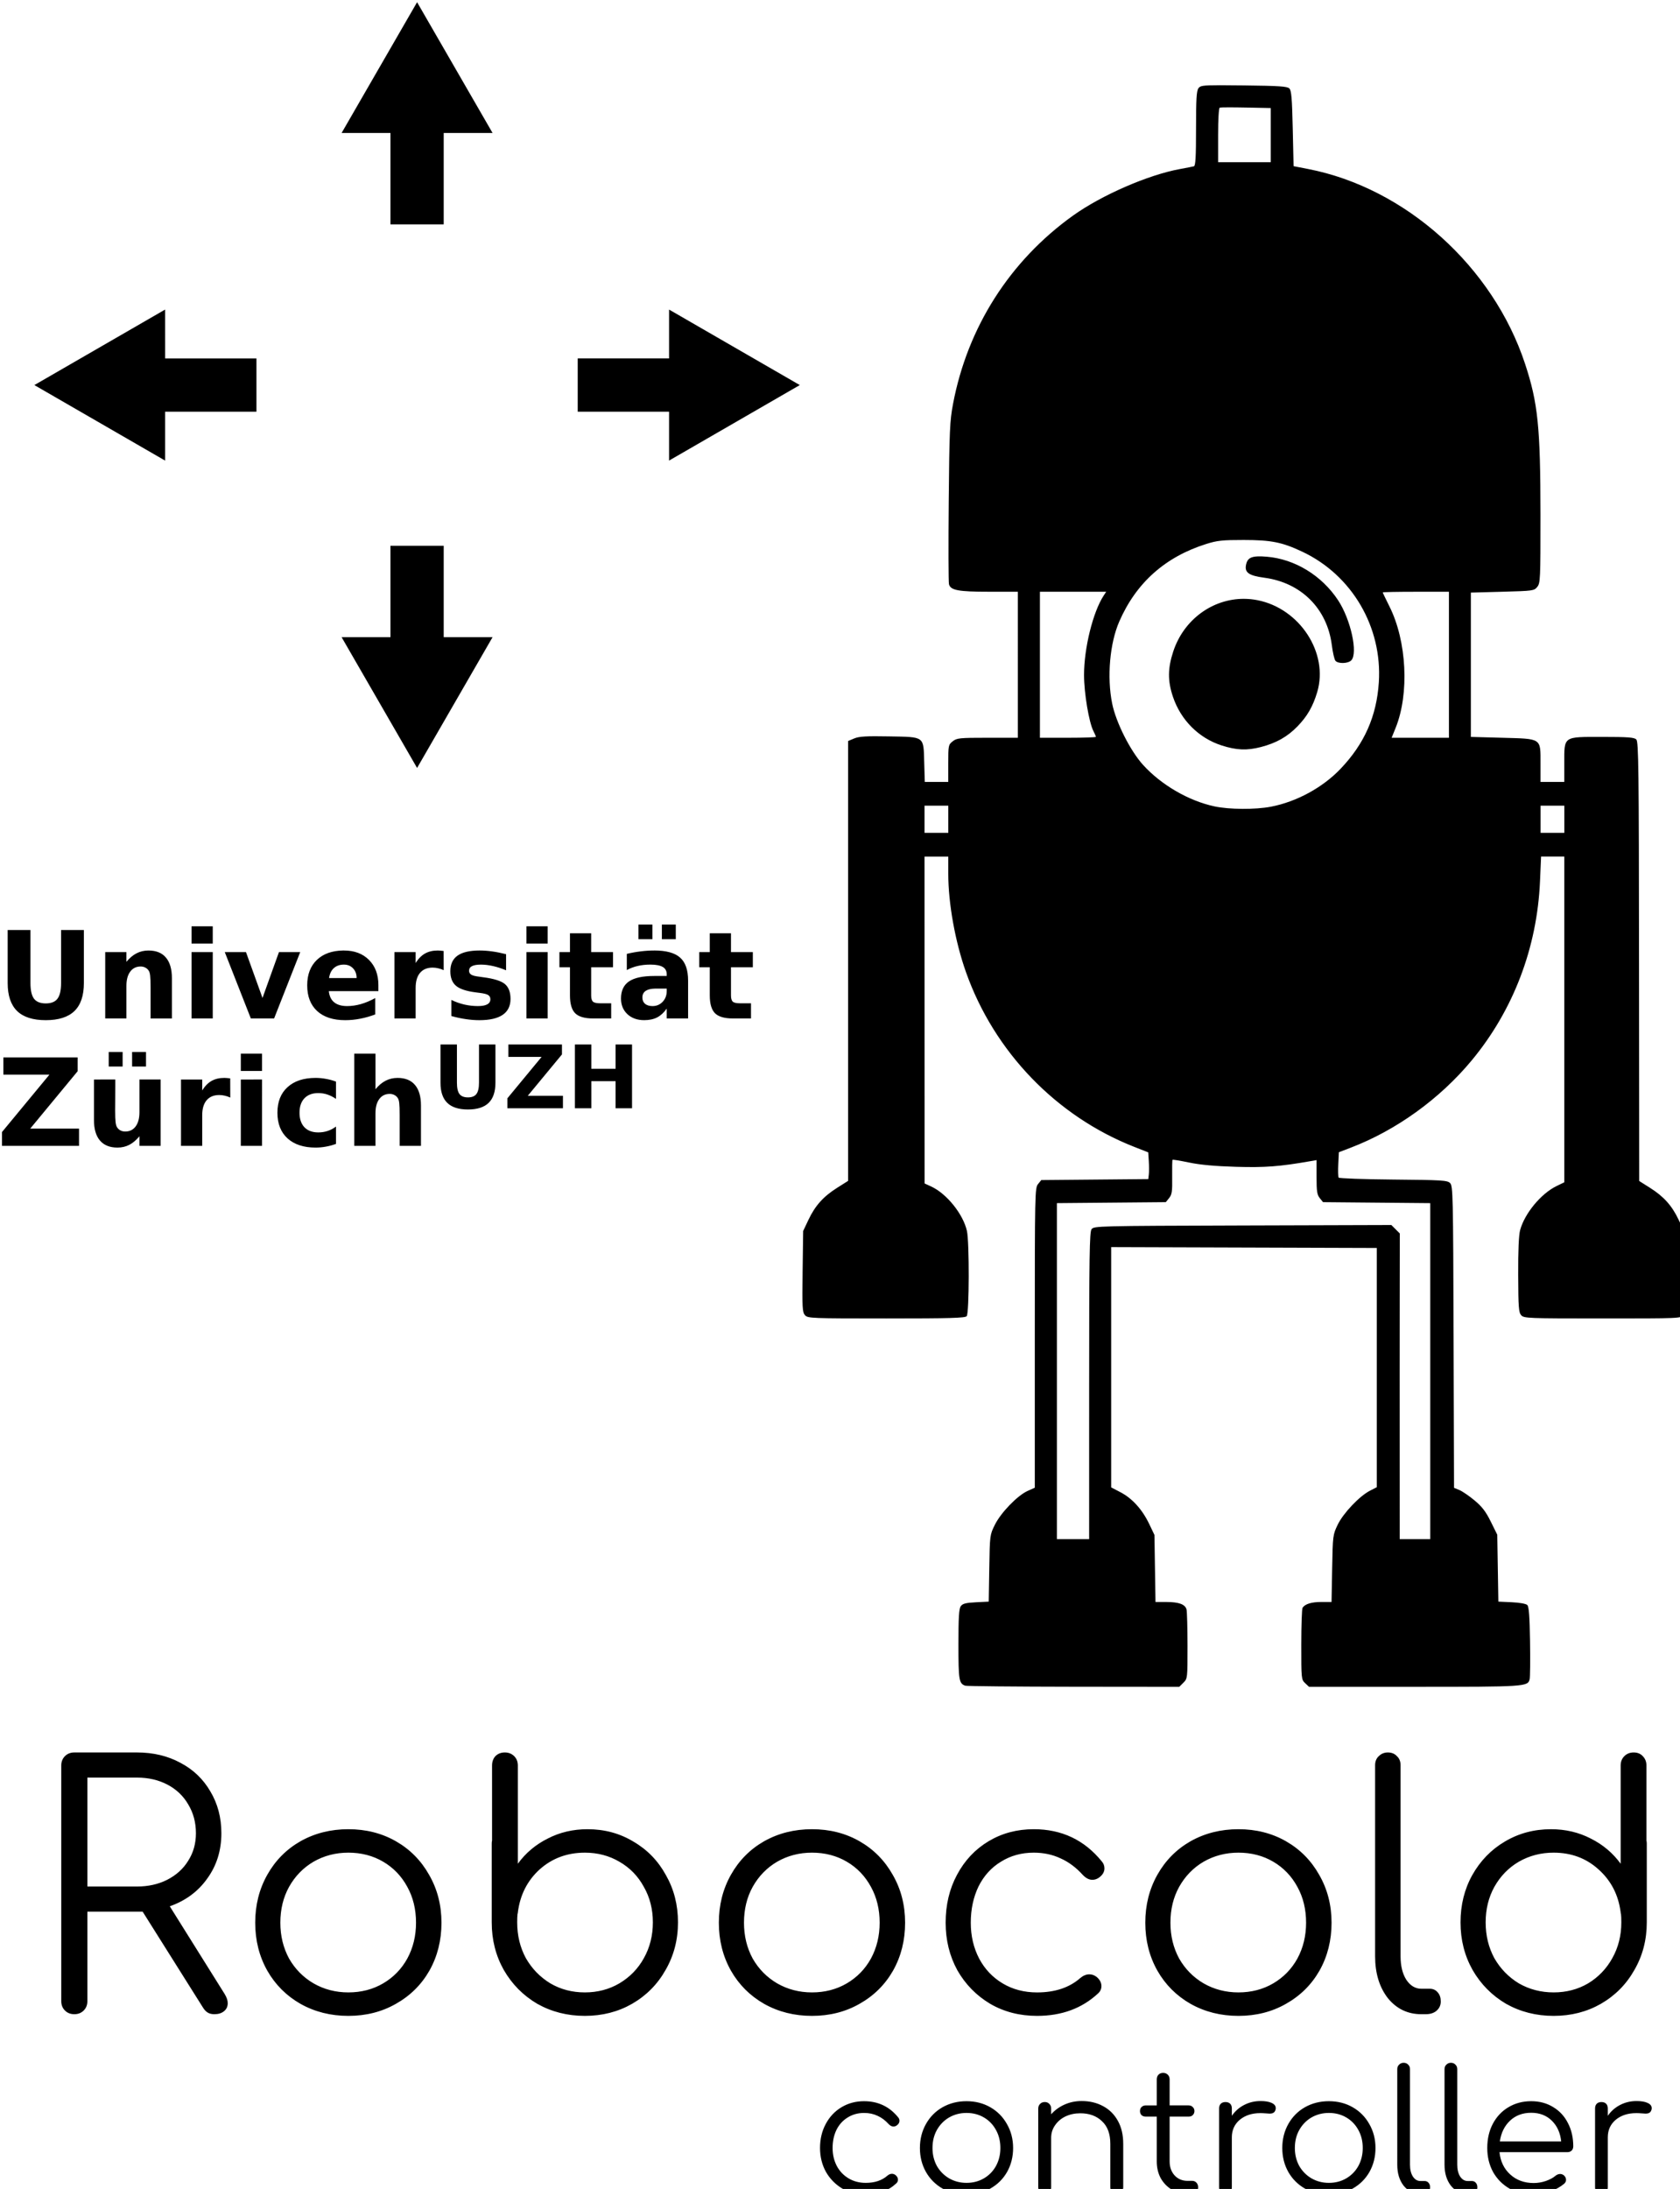 <?xml version="1.0" encoding="UTF-8" standalone="no"?>
<svg
   sodipodi:docname="graphics.svg"
   inkscape:version="1.1.1 (1:1.1+202109281949+c3084ef5ed)"
   id="svg8"
   version="1.1"
   viewBox="0 0 74.308 96.777"
   height="96.777mm"
   width="74.308mm"
   xmlns:inkscape="http://www.inkscape.org/namespaces/inkscape"
   xmlns:sodipodi="http://sodipodi.sourceforge.net/DTD/sodipodi-0.dtd"
   xmlns:xlink="http://www.w3.org/1999/xlink"
   xmlns="http://www.w3.org/2000/svg"
   xmlns:svg="http://www.w3.org/2000/svg"
   xmlns:rdf="http://www.w3.org/1999/02/22-rdf-syntax-ns#"
   xmlns:cc="http://creativecommons.org/ns#"
   xmlns:dc="http://purl.org/dc/elements/1.1/">
  <defs
     id="defs2">
    <linearGradient
       gradientUnits="userSpaceOnUse"
       id="defitem29"
       y2="485.909"
       x2="655.352"
       y1="807.466"
       x1="649.429">
      <stop
         id="stop92"
         offset="0"
         style="stop-color:#ffffff;stop-opacity:1;" />
      <stop
         id="stop93"
         offset="1"
         style="stop-color:#ffffff;stop-opacity:0.138;" />
    </linearGradient>
    <linearGradient
       xlink:href="#defitem29"
       id="linearGradient3448"
       gradientUnits="userSpaceOnUse"
       x1="649.429"
       y1="807.466"
       x2="655.352"
       y2="485.909" />
    <radialGradient
       gradientUnits="userSpaceOnUse"
       id="defitem28"
       fy="345.56"
       fx="1049.72"
       r="1202.15"
       cy="345.56"
       cx="1049.72">
      <stop
         id="stop89"
         offset="0"
         style="stop-color:#ffffff;stop-opacity:1;" />
      <stop
         id="stop90"
         offset="1"
         style="stop-color:#a8a8a8;stop-opacity:1;" />
    </radialGradient>
    <radialGradient
       xlink:href="#defitem28"
       id="radialGradient3446"
       gradientUnits="userSpaceOnUse"
       cx="1092.705"
       cy="64.845"
       fx="1089.4"
       fy="64.845"
       r="1202.15" />
    <linearGradient
       gradientUnits="userSpaceOnUse"
       id="defitem30"
       y2="636.707"
       x2="980"
       y1="636.707"
       x1="287.5">
      <stop
         id="stop95"
         offset="0"
         style="stop-color:#464646;stop-opacity:1;" />
      <stop
         id="stop96"
         offset="1"
         style="stop-color:#c2c2c2;stop-opacity:1;" />
    </linearGradient>
    <linearGradient
       xlink:href="#defitem30"
       id="linearGradient3444"
       gradientUnits="userSpaceOnUse"
       gradientTransform="matrix(1,0,0,1.016,0,-11.739)"
       x1="287.5"
       y1="636.707"
       x2="980"
       y2="636.707" />
    <linearGradient
       gradientUnits="userSpaceOnUse"
       id="defitem27"
       y2="317.447"
       x2="985.982"
       y1="403.188"
       x1="921.091">
      <stop
         id="stop86"
         offset="0"
         style="stop-color:#7e7e7e;stop-opacity:1;" />
      <stop
         id="stop87"
         offset="1"
         style="stop-color:#e5e5e5;stop-opacity:1;" />
    </linearGradient>
    <linearGradient
       xlink:href="#defitem27"
       id="linearGradient3442"
       gradientUnits="userSpaceOnUse"
       x1="921.091"
       y1="403.188"
       x2="985.982"
       y2="317.447" />
    <linearGradient
       gradientUnits="userSpaceOnUse"
       id="defitem26"
       y2="360.275"
       x2="293.37"
       y1="346.304"
       x1="530.761">
      <stop
         id="stop83"
         offset="0"
         style="stop-color:#5f5f5f;stop-opacity:1;" />
      <stop
         id="stop84"
         offset="1"
         style="stop-color:#e5e5e5;stop-opacity:1;" />
    </linearGradient>
    <linearGradient
       xlink:href="#defitem26"
       id="linearGradient3440"
       gradientUnits="userSpaceOnUse"
       x1="530.761"
       y1="346.304"
       x2="293.37"
       y2="360.275" />
    <linearGradient
       gradientUnits="userSpaceOnUse"
       id="defitem25"
       y2="337.61"
       x2="308.75"
       y1="412.919"
       x1="164.013">
      <stop
         id="stop80"
         offset="0"
         style="stop-color:#ffffff;stop-opacity:1;" />
      <stop
         id="stop81"
         offset="1"
         style="stop-color:#bfbfbf;stop-opacity:1;" />
    </linearGradient>
    <linearGradient
       xlink:href="#defitem25"
       id="linearGradient3438"
       gradientUnits="userSpaceOnUse"
       x1="164.013"
       y1="412.919"
       x2="308.75"
       y2="337.61" />
    <linearGradient
       gradientUnits="userSpaceOnUse"
       id="defitem24"
       y2="380.472"
       x2="992.489"
       y1="270.854"
       x1="1094.25">
      <stop
         id="stop77"
         offset="0"
         style="stop-color:#6a6a6a;stop-opacity:1;" />
      <stop
         id="stop78"
         offset="1"
         style="stop-color:#e6e6e6;stop-opacity:1;" />
    </linearGradient>
    <linearGradient
       xlink:href="#defitem24"
       id="linearGradient3436"
       gradientUnits="userSpaceOnUse"
       x1="1094.25"
       y1="270.854"
       x2="992.489"
       y2="380.472" />
    <linearGradient
       gradientUnits="userSpaceOnUse"
       id="defitem23"
       y2="549.378"
       x2="1049.84"
       y1="476.465"
       x1="1170.91">
      <stop
         id="stop74"
         offset="0"
         style="stop-color:#5f5f5f;stop-opacity:1;" />
      <stop
         id="stop75"
         offset="1"
         style="stop-color:#ebebeb;stop-opacity:1;" />
    </linearGradient>
    <linearGradient
       xlink:href="#defitem23"
       id="linearGradient3434"
       gradientUnits="userSpaceOnUse"
       x1="1170.91"
       y1="476.465"
       x2="1049.84"
       y2="549.378" />
    <linearGradient
       gradientUnits="userSpaceOnUse"
       id="defitem22"
       y2="313.276"
       x2="576.149"
       y1="105.486"
       x1="783.716">
      <stop
         id="stop71"
         offset="0"
         style="stop-color:#5a5a5a;stop-opacity:1;" />
      <stop
         id="stop72"
         offset="1"
         style="stop-color:#c7c7c7;stop-opacity:1;" />
    </linearGradient>
    <linearGradient
       xlink:href="#defitem22"
       id="linearGradient3432"
       gradientUnits="userSpaceOnUse"
       x1="783.716"
       y1="105.486"
       x2="576.149"
       y2="313.276" />
    <linearGradient
       gradientUnits="userSpaceOnUse"
       id="defitem21"
       y2="484.716"
       x2="128.055"
       y1="418.698"
       x1="280.044">
      <stop
         id="stop68"
         offset="0"
         style="stop-color:#666666;stop-opacity:1;" />
      <stop
         id="stop69"
         offset="1"
         style="stop-color:#d8d8d8;stop-opacity:1;" />
    </linearGradient>
    <linearGradient
       xlink:href="#defitem21"
       id="linearGradient3430"
       gradientUnits="userSpaceOnUse"
       x1="280.044"
       y1="418.698"
       x2="128.055"
       y2="484.716" />
    <linearGradient
       gradientUnits="userSpaceOnUse"
       id="defitem20"
       y2="584.41"
       x2="220"
       y1="636.954"
       x1="129.687">
      <stop
         id="stop65"
         offset="0"
         style="stop-color:#ffffff;stop-opacity:1;" />
      <stop
         id="stop66"
         offset="1"
         style="stop-color:#bbbbbb;stop-opacity:1;" />
    </linearGradient>
    <linearGradient
       xlink:href="#defitem20"
       id="linearGradient3428"
       gradientUnits="userSpaceOnUse"
       x1="129.687"
       y1="636.954"
       x2="220"
       y2="584.41" />
    <linearGradient
       gradientUnits="userSpaceOnUse"
       id="defitem19"
       y2="583.753"
       x2="1127.98"
       y1="629.028"
       x1="1048.72">
      <stop
         id="stop62"
         offset="0"
         style="stop-color:#5e5e5e;stop-opacity:1;" />
      <stop
         id="stop63"
         offset="1"
         style="stop-color:#ededed;stop-opacity:1;" />
    </linearGradient>
    <linearGradient
       xlink:href="#defitem19"
       id="linearGradient3426"
       gradientUnits="userSpaceOnUse"
       x1="1048.72"
       y1="629.028"
       x2="1127.98"
       y2="583.753" />
    <linearGradient
       gradientUnits="userSpaceOnUse"
       id="defitem18"
       y2="291.977"
       x2="581.324"
       y1="387.273"
       x1="370.022">
      <stop
         id="stop59"
         offset="0"
         style="stop-color:#636363;stop-opacity:1;" />
      <stop
         id="stop60"
         offset="1"
         style="stop-color:#d6d6d6;stop-opacity:1;" />
    </linearGradient>
    <linearGradient
       xlink:href="#defitem18"
       id="linearGradient3424"
       gradientUnits="userSpaceOnUse"
       x1="370.022"
       y1="387.273"
       x2="581.324"
       y2="291.977" />
    <linearGradient
       gradientUnits="userSpaceOnUse"
       id="defitem17"
       y2="351.939"
       x2="909.594"
       y1="351.939"
       x1="732.156">
      <stop
         id="stop56"
         offset="0"
         style="stop-color:#676767;stop-opacity:1;" />
      <stop
         id="stop57"
         offset="1"
         style="stop-color:#d3d3d3;stop-opacity:1;" />
    </linearGradient>
    <linearGradient
       xlink:href="#defitem17"
       id="linearGradient3422"
       gradientUnits="userSpaceOnUse"
       x1="732.156"
       y1="351.939"
       x2="909.594"
       y2="351.939" />
    <linearGradient
       gradientUnits="userSpaceOnUse"
       id="defitem16"
       y2="494.713"
       x2="1073.01"
       y1="494.713"
       x1="1014.43">
      <stop
         id="stop53"
         offset="0"
         style="stop-color:#666666;stop-opacity:1;" />
      <stop
         id="stop54"
         offset="1"
         style="stop-color:#dcdcdc;stop-opacity:1;" />
    </linearGradient>
    <linearGradient
       xlink:href="#defitem16"
       id="linearGradient3420"
       gradientUnits="userSpaceOnUse"
       x1="1014.43"
       y1="494.713"
       x2="1073.01"
       y2="494.713" />
    <linearGradient
       gradientUnits="userSpaceOnUse"
       id="defitem15"
       y2="516.37"
       x2="193.277"
       y1="452.388"
       x1="272.592">
      <stop
         id="stop50"
         offset="0"
         style="stop-color:#6e6e6e;stop-opacity:1;" />
      <stop
         id="stop51"
         offset="1"
         style="stop-color:#d8d8d8;stop-opacity:1;" />
    </linearGradient>
    <linearGradient
       xlink:href="#defitem15"
       id="linearGradient3418"
       gradientUnits="userSpaceOnUse"
       x1="272.592"
       y1="452.388"
       x2="193.277"
       y2="516.37" />
    <radialGradient
       gradientUnits="userSpaceOnUse"
       id="defitem14"
       fy="211.088"
       fx="1037.22"
       r="1164.28"
       cy="211.088"
       cx="1037.22">
      <stop
         id="stop47"
         offset="0"
         style="stop-color:#ffffff;stop-opacity:1;" />
      <stop
         id="stop48"
         offset="1"
         style="stop-color:#aaaaaa;stop-opacity:1;" />
    </radialGradient>
    <radialGradient
       xlink:href="#defitem14"
       id="radialGradient3416"
       gradientUnits="userSpaceOnUse"
       cx="1037.22"
       cy="211.088"
       fx="1037.22"
       fy="211.088"
       r="1164.28" />
    <linearGradient
       gradientUnits="userSpaceOnUse"
       id="defitem13"
       y2="686.83"
       x2="379.241"
       y1="732.129"
       x1="342.65">
      <stop
         id="stop44"
         offset="0"
         style="stop-color:#ffffff;stop-opacity:1;" />
      <stop
         id="stop45"
         offset="1"
         style="stop-color:#989898;stop-opacity:1;" />
    </linearGradient>
    <linearGradient
       xlink:href="#defitem13"
       id="linearGradient3414"
       gradientUnits="userSpaceOnUse"
       x1="342.65"
       y1="732.129"
       x2="379.241"
       y2="686.83" />
    <radialGradient
       gradientUnits="userSpaceOnUse"
       id="defitem12"
       fy="484.409"
       fx="632.781"
       r="540.279"
       cy="484.409"
       cx="632.781">
      <stop
         id="stop41"
         offset="0"
         style="stop-color:#ffffff;stop-opacity:1;" />
      <stop
         id="stop42"
         offset="1"
         style="stop-color:#ededed;stop-opacity:1;" />
    </radialGradient>
    <radialGradient
       xlink:href="#defitem12"
       id="radialGradient3412"
       gradientUnits="userSpaceOnUse"
       cx="632.781"
       cy="484.409"
       fx="632.781"
       fy="484.409"
       r="540.279" />
    <radialGradient
       xlink:href="#linearGradient3682"
       id="radialGradient3817"
       gradientUnits="userSpaceOnUse"
       gradientTransform="matrix(1.115,0.272,-0.751,3.075,-471.086,-148.329)"
       cx="270.583"
       cy="33.9"
       fx="270.583"
       fy="33.9"
       r="19.571" />
    <linearGradient
       id="linearGradient3682">
      <stop
         style="stop-color:#ff6d0f;stop-opacity:1;"
         offset="0"
         id="stop3684" />
      <stop
         style="stop-color:#ff1000;stop-opacity:1;"
         offset="1"
         id="stop3686" />
    </linearGradient>
    <radialGradient
       xlink:href="#linearGradient3864"
       id="radialGradient3661"
       gradientUnits="userSpaceOnUse"
       gradientTransform="matrix(0.619,0.967,-1.033,0.661,-327.276,-255.841)"
       cx="282.646"
       cy="29.149"
       fx="282.646"
       fy="29.149"
       r="19.571" />
    <linearGradient
       id="linearGradient3864">
      <stop
         id="stop3866"
         offset="0"
         style="stop-color:#71b2f8;stop-opacity:1;" />
      <stop
         id="stop3868"
         offset="1"
         style="stop-color:#002795;stop-opacity:1;" />
    </linearGradient>
  </defs>
  <sodipodi:namedview
     inkscape:document-rotation="0"
     inkscape:showpageshadow="false"
     inkscape:snap-tangential="false"
     inkscape:window-maximized="1"
     inkscape:window-y="0"
     inkscape:window-x="0"
     inkscape:window-height="1054"
     inkscape:window-width="1920"
     inkscape:guide-bbox="true"
     showguides="false"
     showgrid="true"
     inkscape:current-layer="layer1"
     inkscape:document-units="mm"
     inkscape:cy="235.69086"
     inkscape:cx="324.34523"
     inkscape:zoom="0.92494039"
     inkscape:pageshadow="2"
     inkscape:pageopacity="0.0"
     borderopacity="1"
     bordercolor="#001cda"
     pagecolor="#ffffff"
     id="base"
     inkscape:pagecheckerboard="0"
     inkscape:snap-grids="false"
     inkscape:snap-global="false">
    <sodipodi:guide
       inkscape:color="rgb(0,0,255)"
       inkscape:label=""
       inkscape:locked="false"
       id="guide815"
       orientation="1,0"
       position="-45.891,-138.388" />
    <sodipodi:guide
       inkscape:color="rgb(0,0,255)"
       inkscape:label=""
       inkscape:locked="false"
       id="guide817"
       orientation="1,0"
       position="144.109,-138.388" />
    <inkscape:grid
       enabled="true"
       dotted="false"
       spacingy="1"
       spacingx="1"
       units="mm"
       id="grid857"
       type="xygrid"
       empspacing="1"
       originx="-55.891"
       originy="-61.835" />
  </sodipodi:namedview>
  <g
     id="layer1"
     inkscape:groupmode="layer"
     inkscape:label="Capa 1"
     transform="translate(-55.891,-61.836)">
    <path
       id="path2019"
       style="font-variation-settings:normal;vector-effect:none;fill:#000000;fill-opacity:1;fill-rule:evenodd;stroke:none;stroke-width:1.002;stroke-linecap:butt;stroke-linejoin:miter;stroke-miterlimit:4;stroke-dasharray:none;stroke-dashoffset:0;stroke-opacity:1;stop-color:#000000"
       inkscape:transform-center-x="0.96220109"
       d="m 280.525,233.709 -12.598,21.82 h 8.154 v 15.248 h 8.887 V 255.529 h 8.154 z m 133.984,13.854 c -3.001,-0.002 -3.281,0.11 -3.568,0.502 -0.319,0.436 -0.402,1.834 -0.402,6.736 0,4.707 -0.084,6.21 -0.354,6.285 -0.195,0.055 -1.242,0.262 -2.326,0.459 -5.305,0.966 -13.075,4.348 -17.857,7.771 -10.54,7.545 -17.601,18.623 -20.02,31.404 -0.541,2.86 -0.612,4.426 -0.721,16.307 -0.065,7.228 -0.047,13.428 0.041,13.779 0.256,1.02 1.545,1.262 6.723,1.262 h 4.771 V 344.25 356.43 h -5.061 c -4.691,0 -5.115,0.044 -5.807,0.588 -0.723,0.57 -0.746,0.675 -0.746,3.682 v 3.096 h -1.959 -1.957 l -0.096,-3.248 c -0.13,-4.44 0.147,-4.235 -5.877,-4.348 -3.774,-0.07 -4.987,5.2e-4 -5.799,0.34 l -1.025,0.43 v 36.691 36.693 l -1.818,1.148 c -2.318,1.464 -3.681,2.983 -4.799,5.342 l -0.889,1.875 -0.09,6.756 c -0.081,6.071 -0.04,6.809 0.398,7.293 0.466,0.516 1.071,0.539 13.58,0.539 10.659,0 13.154,-0.071 13.412,-0.383 0.428,-0.512 0.454,-12.344 0.035,-14.215 -0.63,-2.811 -3.375,-6.221 -5.969,-7.416 l -1.096,-0.506 -0.006,-27.264 -0.006,-27.264 h 1.982 1.982 v 2.867 c 0,4.922 1.149,11.306 2.951,16.395 4.709,13.297 15.081,24.058 28.113,29.17 l 2.312,0.908 0.094,1.461 c 0.051,0.804 0.051,1.806 0.004,2.229 l -0.088,0.768 -8.93,0.082 -8.932,0.082 -0.541,0.67 c -0.522,0.647 -0.541,1.48 -0.541,25.662 v 24.996 l -1.201,0.537 c -1.692,0.759 -4.454,3.612 -5.461,5.639 -0.838,1.687 -0.845,1.741 -0.936,7.264 l -0.092,5.564 -2.131,0.107 c -1.694,0.085 -2.214,0.219 -2.529,0.65 -0.309,0.424 -0.396,1.823 -0.396,6.385 0,5.958 0.091,6.513 1.133,6.883 0.234,0.083 8.368,0.159 18.074,0.174 l 17.648,0.018 0.693,-0.691 c 0.687,-0.687 0.691,-0.736 0.688,-6.158 -0.002,-3.006 -0.077,-5.737 -0.166,-6.068 -0.229,-0.854 -1.274,-1.238 -3.367,-1.238 h -1.811 l -0.088,-5.596 -0.088,-5.594 -0.881,-1.842 c -1.15,-2.404 -2.824,-4.252 -4.771,-5.27 l -1.57,-0.82 v -20.043 -20.043 l 22.166,0.072 22.164,0.072 v 19.957 19.957 l -1.133,0.58 c -1.755,0.898 -4.463,3.751 -5.391,5.678 -0.802,1.667 -0.821,1.807 -0.922,7.295 l -0.104,5.594 h -1.695 c -1.65,0 -2.718,0.327 -3.143,0.963 -0.115,0.171 -0.211,2.935 -0.213,6.141 -0.004,5.715 0.009,5.84 0.646,6.439 l 0.648,0.611 h 17.617 c 18.512,10e-4 18.897,-0.024 19.207,-1.26 0.083,-0.333 0.111,-3.174 0.064,-6.312 -0.065,-4.195 -0.185,-5.803 -0.455,-6.072 -0.217,-0.217 -1.28,-0.407 -2.6,-0.467 l -2.232,-0.102 -0.092,-5.582 -0.092,-5.58 -1.08,-2.184 c -0.831,-1.68 -1.455,-2.496 -2.709,-3.539 -0.896,-0.746 -2.034,-1.524 -2.527,-1.729 l -0.898,-0.373 -0.076,-25.168 c -0.071,-23.719 -0.104,-25.197 -0.58,-25.674 -0.46,-0.461 -1.309,-0.513 -9.48,-0.588 -4.936,-0.045 -9.042,-0.191 -9.125,-0.324 -0.081,-0.133 -0.112,-1.141 -0.059,-2.238 l 0.094,-1.996 1.965,-0.752 c 7.616,-2.91 14.893,-8.157 20.215,-14.576 6.944,-8.376 10.915,-18.796 11.395,-29.893 l 0.178,-4.1 h 1.938 1.939 v 27.168 27.168 l -1.285,0.623 c -2.598,1.258 -5.334,4.564 -6.09,7.359 -0.225,0.833 -0.341,3.419 -0.322,7.471 0.02,5.411 0.085,6.262 0.506,6.727 0.458,0.509 1.125,0.533 13.598,0.533 12.946,0 13.122,-0.007 13.43,-0.582 0.207,-0.391 0.282,-2.79 0.223,-7.295 l -0.09,-6.711 -0.889,-1.877 c -1.115,-2.354 -2.48,-3.876 -4.779,-5.328 l -1.799,-1.137 -0.031,-36.617 c -0.023,-32.262 -0.077,-36.668 -0.453,-37.045 -0.351,-0.35 -1.374,-0.428 -5.684,-0.428 -6.585,0 -6.338,-0.172 -6.338,4.422 v 3.086 h -1.982 -1.984 v -3.072 c 0,-4.281 0.257,-4.112 -6.408,-4.293 l -5.219,-0.143 v -12.039 -12.037 l 5.273,-0.143 c 5.119,-0.138 5.288,-0.161 5.812,-0.811 0.511,-0.634 0.539,-1.266 0.535,-12.039 -0.009,-14.632 -0.419,-18.638 -2.57,-25.166 -5.358,-16.259 -19.956,-29.36 -36.23,-32.516 l -2.408,-0.467 -0.141,-6.273 c -0.114,-5.062 -0.224,-6.354 -0.566,-6.695 -0.35,-0.348 -1.696,-0.438 -7.6,-0.506 -1.706,-0.02 -3.009,-0.033 -4.01,-0.033 z m 1.4,3.689 c 0.796,-0.002 1.856,0.008 2.986,0.031 l 4.111,0.086 v 4.518 4.52 h -4.391 -4.391 v -4.508 c 0,-2.706 0.112,-4.545 0.279,-4.604 0.077,-0.026 0.609,-0.041 1.404,-0.043 z m -177.443,33.738 -21.82,12.598 21.82,12.598 v -8.154 h 15.248 v -8.887 H 238.467 Z m 84.117,0 v 8.154 h -15.248 v 8.887 h 15.248 v 8.154 l 21.82,-12.598 z m 95.891,38.443 c 4.626,0.004 6.441,0.367 9.824,1.965 8.271,3.906 13.344,12.564 12.752,21.768 -0.365,5.665 -2.408,10.277 -6.406,14.459 -2.982,3.119 -7.32,5.479 -11.592,6.303 -2.611,0.503 -6.97,0.479 -9.445,-0.053 -4.295,-0.922 -8.86,-3.57 -11.889,-6.895 -2.147,-2.357 -4.545,-7.11 -5.182,-10.273 -0.887,-4.408 -0.397,-10.036 1.193,-13.68 2.82,-6.462 7.672,-10.781 14.525,-12.934 1.812,-0.569 2.696,-0.663 6.219,-0.66 z m -142.393,0.965 v 15.248 h -8.154 l 12.598,21.82 12.598,-21.82 h -8.154 v -15.248 z m 144.783,1.77 c -1.239,0.044 -1.734,0.407 -1.945,1.25 -0.356,1.419 0.345,1.953 3.041,2.314 6.124,0.819 10.471,5.16 11.24,11.229 0.156,1.229 0.427,2.409 0.604,2.621 0.436,0.525 2.09,0.487 2.637,-0.06 1.163,-1.164 -0.072,-6.817 -2.193,-10.035 -2.72,-4.126 -7.204,-6.867 -11.879,-7.262 -0.596,-0.05 -1.091,-0.071 -1.504,-0.057 z m -36.381,5.902 h 5.529 5.531 l -0.42,0.641 c -1.786,2.726 -3.277,8.745 -3.277,13.238 0,3.028 0.821,7.922 1.572,9.375 0.226,0.437 0.41,0.866 0.41,0.951 -0.005,0.085 -2.105,0.156 -4.672,0.156 h -4.674 V 344.25 Z m 62.742,0 H 452.75 V 344.25 356.432 h -4.783 -4.781 l 0.666,-1.652 c 2.308,-5.713 1.865,-14.473 -1.023,-20.244 -0.619,-1.236 -1.125,-2.296 -1.125,-2.355 0,-0.062 2.485,-0.109 5.523,-0.109 z M 418.533,333.25 c -5.222,-0.016 -10.031,3.439 -11.791,8.766 -0.936,2.833 -0.95,4.933 -0.053,7.586 1.315,3.887 4.308,6.877 8.102,8.1 v 0.002 c 2.504,0.806 4.239,0.876 6.596,0.266 2.539,-0.658 4.384,-1.7 6.072,-3.43 1.635,-1.674 2.596,-3.341 3.307,-5.736 1.931,-6.507 -2.905,-13.939 -9.977,-15.33 -0.755,-0.149 -1.51,-0.22 -2.256,-0.223 z m -53.312,34.512 h 1.982 1.984 v 2.266 2.266 h -1.984 -1.982 v -2.266 z m 102.826,0 h 1.982 1.982 v 2.266 2.266 h -1.982 -1.982 v -2.266 z M 317.477,387.592 v 2.432 h 2.324 v -2.432 z m 3.904,0 v 2.432 h 2.324 v -2.432 z m -78.5,0.287 v 2.885 h 3.539 v -2.885 z m 55.895,0 v 2.885 h 3.539 v -2.885 z m -86.586,0.623 v 8.846 c 0,2.089 0.525,3.645 1.572,4.666 1.048,1.021 2.642,1.531 4.783,1.531 2.148,0 3.747,-0.51 4.795,-1.531 1.048,-1.021 1.57,-2.577 1.57,-4.666 v -8.846 h -3.805 v 8.846 c 0,1.219 -0.202,2.092 -0.604,2.619 -0.395,0.521 -1.048,0.781 -1.957,0.781 -0.903,0 -1.555,-0.261 -1.957,-0.781 -0.395,-0.527 -0.592,-1.4 -0.592,-2.619 v -8.846 z m 93.852,0.543 v 3.143 h -1.76 v 2.531 h 1.76 v 4.695 c 0,1.397 0.289,2.388 0.869,2.975 0.586,0.58 1.58,0.869 2.977,0.869 h 3.033 v -2.529 h -1.818 c -0.606,0 -1.011,-0.09 -1.215,-0.268 -0.204,-0.185 -0.307,-0.533 -0.307,-1.047 v -4.695 h 3.646 v -2.531 h -3.646 v -3.143 z m 23.336,0 v 3.143 h -1.758 v 2.531 h 1.758 v 4.695 c 0,1.397 0.291,2.388 0.871,2.975 0.586,0.58 1.578,0.869 2.975,0.869 h 3.035 v -2.529 h -1.818 c -0.606,0 -1.013,-0.09 -1.217,-0.268 -0.204,-0.185 -0.307,-0.533 -0.307,-1.047 v -4.695 h 3.648 v -2.531 h -3.648 v -3.143 z m -38.4,2.875 c -1.661,0 -2.891,0.285 -3.695,0.852 -0.804,0.567 -1.207,1.436 -1.207,2.609 0,1.087 0.317,1.898 0.949,2.432 0.633,0.534 1.736,0.898 3.311,1.096 l 0.623,0.08 c 0.718,0.086 1.196,0.207 1.434,0.365 0.244,0.152 0.365,0.385 0.365,0.701 0,0.376 -0.174,0.661 -0.523,0.852 -0.349,0.191 -0.871,0.285 -1.562,0.285 -0.764,0 -1.517,-0.085 -2.262,-0.256 -0.738,-0.171 -1.461,-0.429 -2.166,-0.771 v 2.689 c 0.824,0.231 1.625,0.402 2.402,0.514 0.784,0.119 1.542,0.178 2.273,0.178 1.726,0 3.025,-0.298 3.895,-0.891 0.87,-0.593 1.305,-1.479 1.305,-2.658 0,-1.127 -0.313,-1.953 -0.939,-2.48 -0.626,-0.527 -1.844,-0.906 -3.656,-1.137 l -0.623,-0.09 c -0.639,-0.073 -1.084,-0.184 -1.334,-0.336 -0.244,-0.152 -0.367,-0.369 -0.367,-0.652 0,-0.349 0.161,-0.605 0.484,-0.77 0.329,-0.171 0.832,-0.258 1.504,-0.258 0.626,0 1.291,0.08 1.996,0.238 0.705,0.158 1.436,0.395 2.193,0.711 v -2.689 c -0.843,-0.211 -1.624,-0.366 -2.342,-0.465 -0.718,-0.099 -1.404,-0.148 -2.057,-0.148 z m -55.281,0.002 c -0.725,0 -1.389,0.153 -1.988,0.463 -0.6,0.303 -1.165,0.778 -1.699,1.424 v -1.621 h -3.539 v 11.07 h 3.539 v -5.445 c 0,-1.008 0.211,-1.797 0.633,-2.363 0.422,-0.573 1.002,-0.859 1.74,-0.859 0.303,0 0.571,0.066 0.809,0.197 0.237,0.125 0.426,0.305 0.564,0.535 0.105,0.171 0.177,0.436 0.217,0.799 0.046,0.362 0.07,1.023 0.07,1.979 v 4.062 1.096 h 3.559 v -6.74 c 0,-1.496 -0.334,-2.636 -1,-3.42 -0.659,-0.784 -1.626,-1.176 -2.904,-1.176 z m 32.449,0 c -1.827,0.031 -3.27,0.549 -4.33,1.551 -1.087,1.035 -1.631,2.454 -1.631,4.26 0,1.838 0.555,3.27 1.662,4.291 1.114,1.015 2.671,1.521 4.674,1.521 0.837,0 1.675,-0.081 2.512,-0.246 0.837,-0.158 1.673,-0.397 2.51,-0.713 v -2.729 c -0.824,0.448 -1.628,0.786 -2.412,1.01 -0.778,0.217 -1.539,0.326 -2.283,0.326 -0.923,0 -1.64,-0.208 -2.154,-0.623 -0.514,-0.415 -0.813,-1.039 -0.898,-1.869 h 8.271 v -1.008 c 0,-1.753 -0.523,-3.153 -1.57,-4.201 -1.041,-1.048 -2.432,-1.57 -4.172,-1.57 -0.06,0 -0.119,-10e-4 -0.178,0 z m 15.824,0 c -0.824,0 -1.532,0.168 -2.125,0.504 -0.586,0.329 -1.106,0.855 -1.561,1.58 v -1.818 h -3.539 v 11.07 h 3.539 v -5.1 c 0,-1.087 0.243,-1.922 0.73,-2.502 0.494,-0.586 1.196,-0.879 2.105,-0.879 0.31,0 0.617,0.037 0.92,0.109 0.31,0.066 0.618,0.172 0.928,0.316 L 284.957,392 c -0.264,-0.032 -0.463,-0.053 -0.602,-0.06 -0.138,-0.013 -0.268,-0.018 -0.387,-0.018 z m 36.137,0 c -0.764,-10e-6 -1.529,0.05 -2.293,0.148 -0.764,0.092 -1.525,0.23 -2.283,0.414 v 2.699 c 0.56,-0.303 1.166,-0.53 1.818,-0.682 0.652,-0.152 1.357,-0.229 2.115,-0.229 0.936,0 1.625,0.133 2.066,0.396 0.441,0.257 0.662,0.665 0.662,1.225 v 0.277 h -2.086 c -1.911,0 -3.313,0.302 -4.209,0.908 -0.89,0.606 -1.336,1.559 -1.336,2.857 0,1.068 0.357,1.937 1.068,2.609 0.718,0.666 1.65,0.998 2.797,0.998 0.85,0 1.571,-0.152 2.164,-0.455 0.593,-0.31 1.127,-0.801 1.602,-1.473 v 1.641 h 3.568 v -6.314 c 0,0 0,-0.002 0,-0.002 -3.3e-4,-1.772 -0.445,-3.05 -1.334,-3.834 -0.883,-0.791 -2.324,-1.186 -4.32,-1.186 z m -77.225,0.266 v 11.07 h 3.539 V 392.188 Z m 5.545,0 4.35,11.07 h 3.883 l 4.359,-11.07 h -3.549 l -2.746,7.65 -2.758,-7.65 z m 50.35,0 v 11.07 h 3.539 V 392.188 Z m -30.473,2.086 c 0.633,0 1.142,0.208 1.531,0.623 0.395,0.409 0.594,0.949 0.594,1.621 h -4.596 c 0.105,-0.725 0.372,-1.278 0.801,-1.66 0.428,-0.389 0.985,-0.584 1.67,-0.584 z m 51.914,4.004 c 0.045,-9.7e-4 0.091,0 0.137,0 h 1.838 v 0.404 c 0,0.718 -0.227,1.318 -0.682,1.799 -0.455,0.474 -1.014,0.713 -1.68,0.713 -0.534,0 -0.953,-0.127 -1.256,-0.377 -0.297,-0.257 -0.445,-0.609 -0.445,-1.057 0,-0.488 0.186,-0.857 0.555,-1.107 0.352,-0.235 0.863,-0.36 1.533,-0.375 z m -35.787,9.32 v 6.379 c 0,1.506 0.377,2.627 1.133,3.363 0.755,0.736 1.905,1.105 3.449,1.105 1.549,0 2.702,-0.369 3.457,-1.105 0.755,-0.736 1.133,-1.857 1.133,-3.363 v -6.379 h -2.744 v 6.379 c 0,0.879 -0.146,1.509 -0.436,1.889 -0.285,0.375 -0.754,0.562 -1.41,0.562 -0.651,0 -1.122,-0.187 -1.412,-0.562 -0.285,-0.38 -0.426,-1.01 -0.426,-1.889 v -6.379 z m 11.332,0 v 2.074 h 5.545 l -5.709,6.906 v 1.66 h 9.271 v -2.074 h -5.873 l 5.709,-6.906 v -1.66 z m 11.104,0 v 10.641 h 2.744 v -4.512 h 4.047 v 4.512 h 2.744 V 407.598 h -2.744 v 4.057 h -4.047 v -4.057 z m -77.812,1.25 v 2.432 h 2.322 v -2.432 z m 3.904,0 v 2.432 h 2.322 v -2.432 z m 18.146,0.285 v 2.887 h 3.539 v -2.887 z m 18.939,0 v 15.381 h 3.537 v -5.447 c 0,-1.008 0.211,-1.795 0.633,-2.361 0.422,-0.573 1.002,-0.859 1.74,-0.859 0.303,0 0.573,0.066 0.811,0.197 0.237,0.125 0.424,0.303 0.562,0.533 0.105,0.171 0.179,0.438 0.219,0.801 0.046,0.362 0.068,1.027 0.068,1.996 v 4.043 1.098 h 3.559 v -6.742 c -10e-6,-1.496 -0.333,-2.636 -0.998,-3.42 -0.659,-0.784 -1.628,-1.176 -2.906,-1.176 -0.725,0 -1.387,0.155 -1.986,0.465 -0.6,0.303 -1.167,0.778 -1.701,1.424 v -5.932 z m -58.574,0.623 v 2.877 h 7.689 l -7.918,9.578 v 2.303 h 12.859 v -2.877 h -8.145 l 7.918,-9.578 v -2.303 z m 36.877,3.42 c -0.824,0 -1.532,0.168 -2.125,0.504 -0.586,0.329 -1.106,0.857 -1.561,1.582 v -1.818 h -3.539 v 11.07 h 3.539 v -5.102 c 0,-1.087 0.243,-1.92 0.73,-2.5 0.494,-0.586 1.196,-0.879 2.105,-0.879 0.31,0 0.617,0.035 0.92,0.107 0.31,0.066 0.62,0.172 0.93,0.316 l -0.012,-3.203 c -0.264,-0.032 -0.463,-0.051 -0.602,-0.059 -0.138,-0.013 -0.268,-0.019 -0.387,-0.019 z m 15.242,0 c -1.997,0 -3.559,0.515 -4.686,1.543 -1.127,1.021 -1.689,2.444 -1.689,4.27 0,1.825 0.563,3.251 1.689,4.279 1.127,1.021 2.689,1.533 4.686,1.533 0.573,0 1.144,-0.053 1.711,-0.158 0.573,-0.099 1.136,-0.251 1.689,-0.455 v -2.896 c -0.422,0.323 -0.884,0.568 -1.385,0.732 -0.494,0.165 -1.017,0.246 -1.57,0.246 -0.988,0 -1.759,-0.286 -2.312,-0.859 -0.547,-0.58 -0.82,-1.387 -0.82,-2.422 0,-1.035 0.273,-1.839 0.82,-2.412 0.554,-0.58 1.324,-0.869 2.312,-0.869 0.521,0 1.021,0.078 1.502,0.236 0.488,0.158 0.972,0.403 1.453,0.732 v -2.887 c -0.56,-0.204 -1.123,-0.356 -1.689,-0.455 -0.56,-0.105 -1.131,-0.158 -1.711,-0.158 z m -36.996,0.268 v 6.76 c 0,1.496 0.333,2.636 0.998,3.42 0.672,0.784 1.647,1.178 2.926,1.178 0.718,0 1.374,-0.152 1.967,-0.455 0.6,-0.31 1.165,-0.788 1.699,-1.434 v 1.602 h 3.539 V 413.443 h -3.539 v 5.465 c 0,1.008 -0.211,1.797 -0.633,2.363 -0.422,0.567 -1,0.85 -1.738,0.85 -0.303,0 -0.573,-0.062 -0.811,-0.188 -0.231,-0.125 -0.419,-0.303 -0.564,-0.533 -0.112,-0.178 -0.19,-0.461 -0.236,-0.85 -0.046,-0.395 -0.07,-1.038 -0.07,-1.928 0,-0.303 0.005,-0.906 0.012,-1.809 0.007,-0.909 0.01,-1.664 0.01,-2.264 v -1.107 z m 24.512,0 v 11.07 h 3.539 V 413.443 Z m 155.512,13.393 c 0.056,-0.053 1.313,0.155 2.793,0.463 1.825,0.38 4.332,0.608 7.789,0.709 4.85,0.142 7.248,-0.039 12.393,-0.934 l 1.062,-0.184 v 2.838 c 0,2.372 0.089,2.947 0.541,3.506 l 0.541,0.67 8.949,0.082 8.947,0.082 v 28.031 28.033 h -2.549 -2.549 l -0.004,-14.377 c -0.011,-7.907 1.2e-4,-19.381 0.004,-25.5 l 0.016,-11.125 -0.707,-0.707 -0.705,-0.705 -24.818,0.076 c -24.194,0.073 -24.827,0.089 -25.219,0.625 -0.34,0.465 -0.402,4.486 -0.402,26.131 l -0.002,25.58 h -2.691 -2.691 v -28.031 -28.031 l 9.09,-0.082 9.09,-0.082 0.549,-0.68 c 0.47,-0.578 0.546,-1.092 0.512,-3.484 -0.021,-1.544 0.004,-2.851 0.062,-2.904 z m -183.303,98.879 c -0.634,0 -1.154,0.205 -1.564,0.615 -0.41,0.41 -0.615,0.931 -0.615,1.564 v 39.309 c 0,0.634 0.205,1.154 0.615,1.564 0.41,0.41 0.931,0.615 1.564,0.615 0.634,0 1.156,-0.205 1.566,-0.615 0.41,-0.41 0.615,-0.931 0.615,-1.564 v -14.93 h 8.275 0.949 l 10.064,15.992 c 0.224,0.373 0.485,0.651 0.783,0.838 0.298,0.186 0.672,0.279 1.119,0.279 0.671,0 1.211,-0.166 1.621,-0.502 0.41,-0.336 0.615,-0.783 0.615,-1.342 -10e-6,-0.447 -0.168,-0.951 -0.504,-1.51 l -9.17,-14.65 c 2.647,-0.932 4.735,-2.479 6.264,-4.641 1.566,-2.162 2.348,-4.679 2.348,-7.549 -10e-6,-2.609 -0.616,-4.938 -1.846,-6.988 -1.193,-2.05 -2.852,-3.636 -4.977,-4.754 -2.125,-1.156 -4.546,-1.732 -7.268,-1.732 z m 71.85,0 c -0.634,0 -1.156,0.205 -1.566,0.615 -0.373,0.41 -0.559,0.931 -0.559,1.564 v 12.525 c -0.037,0.112 -0.055,0.28 -0.055,0.504 v 13.139 c 0,2.908 0.67,5.554 2.012,7.939 1.379,2.386 3.243,4.269 5.592,5.648 2.386,1.342 5.032,2.012 7.939,2.012 2.908,0 5.536,-0.67 7.885,-2.012 2.386,-1.379 4.248,-3.263 5.59,-5.648 1.379,-2.386 2.07,-5.032 2.07,-7.939 0,-2.908 -0.672,-5.534 -2.014,-7.883 -1.305,-2.386 -3.113,-4.25 -5.424,-5.592 -2.274,-1.379 -4.827,-2.068 -7.66,-2.068 -2.423,0 -4.641,0.521 -6.654,1.564 -2.013,1.006 -3.672,2.404 -4.977,4.193 v -16.383 c 0,-0.634 -0.203,-1.154 -0.613,-1.564 -0.41,-0.41 -0.933,-0.615 -1.566,-0.615 z m 147.389,0 c -0.596,0 -1.1,0.205 -1.51,0.615 -0.41,0.373 -0.615,0.876 -0.615,1.51 v 31.871 c 0,2.833 0.709,5.162 2.125,6.988 1.454,1.789 3.316,2.684 5.59,2.684 h 0.729 c 0.746,0 1.342,-0.186 1.789,-0.559 0.485,-0.41 0.727,-0.933 0.727,-1.566 0,-0.634 -0.168,-1.137 -0.504,-1.51 -0.335,-0.41 -0.783,-0.613 -1.342,-0.613 h -1.398 c -1.006,0 -1.845,-0.503 -2.516,-1.51 -0.634,-1.006 -0.951,-2.311 -0.951,-3.914 v -31.871 c 0,-0.634 -0.203,-1.137 -0.613,-1.51 -0.373,-0.41 -0.876,-0.615 -1.51,-0.615 z m 41.039,0 c -0.634,0 -1.154,0.205 -1.564,0.615 -0.41,0.41 -0.615,0.931 -0.615,1.564 v 16.383 c -1.305,-1.789 -2.964,-3.187 -4.977,-4.193 -2.013,-1.044 -4.231,-1.564 -6.654,-1.564 -2.833,0 -5.404,0.689 -7.715,2.068 -2.274,1.342 -4.082,3.206 -5.424,5.592 -1.305,2.348 -1.957,4.975 -1.957,7.883 0,2.908 0.67,5.554 2.012,7.939 1.379,2.386 3.243,4.269 5.592,5.648 2.386,1.342 5.032,2.012 7.939,2.012 2.907,0 5.536,-0.67 7.885,-2.012 2.386,-1.379 4.25,-3.263 5.592,-5.648 1.379,-2.386 2.068,-5.032 2.068,-7.939 v -13.139 c 0,-0.224 -0.019,-0.392 -0.057,-0.504 v -12.525 c 0,-0.634 -0.205,-1.154 -0.615,-1.564 -0.373,-0.41 -0.876,-0.615 -1.51,-0.615 z m -258.096,4.193 h 8.275 c 1.901,0 3.597,0.391 5.088,1.174 1.491,0.783 2.647,1.882 3.467,3.299 0.857,1.416 1.285,3.019 1.285,4.809 0,1.715 -0.428,3.244 -1.285,4.586 -0.82,1.342 -1.995,2.405 -3.523,3.188 -1.491,0.746 -3.167,1.117 -5.031,1.117 h -8.275 z m 43.557,8.611 c -2.945,0 -5.61,0.67 -7.996,2.012 -2.348,1.342 -4.193,3.206 -5.535,5.592 -1.342,2.386 -2.014,5.051 -2.014,7.996 0,2.945 0.672,5.61 2.014,7.996 1.342,2.348 3.187,4.193 5.535,5.535 2.386,1.342 5.051,2.012 7.996,2.012 2.945,0 5.591,-0.67 7.939,-2.012 2.386,-1.342 4.25,-3.187 5.592,-5.535 1.342,-2.386 2.012,-5.051 2.012,-7.996 0,-2.945 -0.689,-5.61 -2.068,-7.996 -1.342,-2.386 -3.187,-4.25 -5.535,-5.592 -2.348,-1.342 -4.995,-2.012 -7.939,-2.012 z m 77.385,0 c -2.945,0 -5.61,0.67 -7.996,2.012 -2.348,1.342 -4.193,3.206 -5.535,5.592 -1.342,2.386 -2.014,5.051 -2.014,7.996 0,2.945 0.672,5.61 2.014,7.996 1.342,2.348 3.187,4.193 5.535,5.535 2.386,1.342 5.051,2.012 7.996,2.012 2.945,0 5.591,-0.67 7.939,-2.012 2.386,-1.342 4.25,-3.187 5.592,-5.535 1.342,-2.386 2.012,-5.051 2.012,-7.996 0,-2.945 -0.689,-5.61 -2.068,-7.996 -1.342,-2.386 -3.187,-4.25 -5.535,-5.592 -2.348,-1.342 -4.995,-2.012 -7.939,-2.012 z m 37.014,0 c -2.796,0 -5.312,0.67 -7.549,2.012 -2.237,1.342 -3.988,3.206 -5.256,5.592 -1.267,2.348 -1.9,5.014 -1.9,7.996 0,2.907 0.652,5.554 1.957,7.939 1.342,2.348 3.169,4.213 5.48,5.592 2.311,1.342 4.919,2.012 7.826,2.012 4.1,0 7.494,-1.249 10.178,-3.746 0.373,-0.336 0.559,-0.744 0.559,-1.229 0,-0.559 -0.261,-1.062 -0.783,-1.51 -0.373,-0.298 -0.783,-0.447 -1.23,-0.447 -0.522,0 -1.025,0.205 -1.51,0.615 -1.826,1.603 -4.231,2.404 -7.213,2.404 -2.162,0 -4.08,-0.503 -5.758,-1.51 -1.677,-1.006 -2.982,-2.387 -3.914,-4.139 -0.932,-1.789 -1.398,-3.783 -1.398,-5.982 0,-2.237 0.43,-4.25 1.287,-6.039 0.895,-1.789 2.143,-3.168 3.746,-4.137 1.603,-1.006 3.428,-1.51 5.479,-1.51 1.64,0 3.131,0.316 4.473,0.949 1.342,0.596 2.573,1.51 3.691,2.74 0.522,0.559 1.062,0.84 1.621,0.84 0.373,0 0.727,-0.112 1.062,-0.336 0.634,-0.447 0.951,-0.97 0.951,-1.566 0,-0.447 -0.149,-0.838 -0.447,-1.174 -2.908,-3.578 -6.692,-5.367 -11.352,-5.367 z m 34.164,0 c -2.945,0 -5.61,0.67 -7.996,2.012 -2.348,1.342 -4.193,3.206 -5.535,5.592 -1.342,2.386 -2.014,5.051 -2.014,7.996 0,2.945 0.672,5.61 2.014,7.996 1.342,2.348 3.187,4.193 5.535,5.535 2.386,1.342 5.051,2.012 7.996,2.012 2.945,0 5.591,-0.67 7.939,-2.012 2.386,-1.342 4.25,-3.187 5.592,-5.535 1.342,-2.386 2.012,-5.051 2.012,-7.996 0,-2.945 -0.689,-5.61 -2.068,-7.996 -1.342,-2.386 -3.187,-4.25 -5.535,-5.592 -2.348,-1.342 -4.995,-2.012 -7.939,-2.012 z m -148.562,3.914 c 2.162,0 4.1,0.503 5.814,1.51 1.715,1.006 3.056,2.404 4.025,4.193 0.969,1.752 1.455,3.746 1.455,5.982 0,2.199 -0.486,4.193 -1.455,5.982 -0.969,1.752 -2.311,3.13 -4.025,4.137 -1.715,1.006 -3.652,1.51 -5.814,1.51 -2.125,0 -4.062,-0.503 -5.814,-1.51 -1.715,-1.006 -3.076,-2.385 -4.082,-4.137 -0.969,-1.789 -1.455,-3.783 -1.455,-5.982 0,-2.237 0.486,-4.23 1.455,-5.982 1.006,-1.789 2.367,-3.187 4.082,-4.193 1.752,-1.006 3.69,-1.51 5.814,-1.51 z m 39.475,0 c 2.125,0 4.045,0.503 5.76,1.51 1.752,1.006 3.113,2.404 4.082,4.193 1.006,1.752 1.508,3.727 1.508,5.926 0,2.199 -0.501,4.193 -1.508,5.982 -0.969,1.752 -2.33,3.15 -4.082,4.193 -1.715,1.006 -3.635,1.51 -5.76,1.51 -2.125,0 -4.045,-0.501 -5.76,-1.508 -1.715,-1.044 -3.074,-2.443 -4.08,-4.195 -0.969,-1.789 -1.455,-3.783 -1.455,-5.982 0,-0.634 0.019,-1.098 0.057,-1.396 0.037,-0.075 0.055,-0.169 0.055,-0.281 0.373,-2.908 1.585,-5.292 3.635,-7.156 2.087,-1.864 4.604,-2.795 7.549,-2.795 z m 37.91,0 c 2.162,0 4.1,0.503 5.814,1.51 1.715,1.006 3.056,2.404 4.025,4.193 0.969,1.752 1.453,3.746 1.453,5.982 0,2.199 -0.484,4.193 -1.453,5.982 -0.969,1.752 -2.311,3.13 -4.025,4.137 -1.715,1.006 -3.652,1.51 -5.814,1.51 -2.125,0 -4.064,-0.503 -5.816,-1.51 -1.715,-1.006 -3.076,-2.385 -4.082,-4.137 -0.969,-1.789 -1.453,-3.783 -1.453,-5.982 0,-2.237 0.484,-4.23 1.453,-5.982 1.006,-1.789 2.367,-3.187 4.082,-4.193 1.752,-1.006 3.692,-1.51 5.816,-1.51 z m 71.178,0 c 2.162,0 4.1,0.503 5.814,1.51 1.715,1.006 3.056,2.404 4.025,4.193 0.969,1.752 1.453,3.746 1.453,5.982 0,2.199 -0.484,4.193 -1.453,5.982 -0.969,1.752 -2.311,3.13 -4.025,4.137 -1.715,1.006 -3.652,1.51 -5.814,1.51 -2.125,0 -4.064,-0.503 -5.816,-1.51 -1.715,-1.006 -3.074,-2.385 -4.08,-4.137 -0.969,-1.789 -1.455,-3.783 -1.455,-5.982 0,-2.237 0.486,-4.23 1.455,-5.982 1.006,-1.789 2.365,-3.187 4.08,-4.193 1.752,-1.006 3.692,-1.51 5.816,-1.51 z m 52.613,0 c 2.945,0 5.442,0.931 7.492,2.795 2.087,1.864 3.319,4.249 3.691,7.156 0,0.112 0.017,0.207 0.055,0.281 0.037,0.298 0.057,0.763 0.057,1.396 0,2.199 -0.503,4.193 -1.51,5.982 -0.969,1.752 -2.311,3.15 -4.025,4.193 -1.715,1.006 -3.635,1.51 -5.76,1.51 -2.125,0 -4.062,-0.503 -5.814,-1.51 -1.715,-1.044 -3.076,-2.441 -4.082,-4.193 -0.969,-1.789 -1.453,-3.783 -1.453,-5.982 0,-2.199 0.484,-4.174 1.453,-5.926 1.006,-1.789 2.367,-3.187 4.082,-4.193 1.752,-1.006 3.69,-1.51 5.814,-1.51 z m -25.041,35.057 c -0.298,0 -0.551,0.103 -0.756,0.309 -0.205,0.187 -0.307,0.437 -0.307,0.754 V 594.5 c 0,1.417 0.354,2.582 1.062,3.496 0.727,0.895 1.659,1.344 2.797,1.344 h 0.365 c 0.373,0 0.671,-0.093 0.895,-0.279 0.242,-0.205 0.363,-0.466 0.363,-0.783 0,-0.317 -0.084,-0.569 -0.252,-0.756 -0.168,-0.205 -0.392,-0.309 -0.672,-0.309 h -0.699 c -0.504,0 -0.922,-0.25 -1.258,-0.754 -0.317,-0.504 -0.477,-1.157 -0.477,-1.959 v -15.947 c 0,-0.317 -0.102,-0.567 -0.307,-0.754 -0.187,-0.205 -0.439,-0.309 -0.756,-0.309 z m 7.889,0 c -0.298,0 -0.551,0.103 -0.756,0.309 -0.205,0.187 -0.307,0.437 -0.307,0.754 V 594.5 c 0,1.417 0.354,2.582 1.062,3.496 0.727,0.895 1.661,1.344 2.799,1.344 h 0.363 c 0.373,0 0.671,-0.093 0.895,-0.279 0.242,-0.205 0.363,-0.466 0.363,-0.783 0,-0.317 -0.084,-0.569 -0.252,-0.756 -0.168,-0.205 -0.39,-0.309 -0.67,-0.309 h -0.701 c -0.504,0 -0.922,-0.25 -1.258,-0.754 -0.317,-0.504 -0.477,-1.157 -0.477,-1.959 v -15.947 c 0,-0.317 -0.102,-0.567 -0.307,-0.754 -0.187,-0.205 -0.439,-0.309 -0.756,-0.309 z m -48.033,1.68 c -0.317,0 -0.578,0.102 -0.783,0.307 -0.186,0.205 -0.279,0.466 -0.279,0.783 v 4.336 h -1.818 c -0.298,0 -0.542,0.095 -0.729,0.281 -0.168,0.168 -0.252,0.39 -0.252,0.67 0,0.261 0.084,0.485 0.252,0.672 0.187,0.168 0.43,0.252 0.729,0.252 h 1.818 v 7.469 c 0,1.026 0.214,1.949 0.643,2.77 0.448,0.802 1.062,1.447 1.846,1.932 0.783,0.466 1.67,0.699 2.658,0.699 h 0.588 c 0.336,0 0.616,-0.103 0.84,-0.309 0.224,-0.205 0.334,-0.456 0.334,-0.754 0,-0.317 -0.093,-0.58 -0.279,-0.785 -0.187,-0.205 -0.428,-0.307 -0.727,-0.307 H 409.125 c -0.877,0 -1.595,-0.298 -2.154,-0.895 -0.56,-0.615 -0.84,-1.4 -0.84,-2.352 v -7.469 h 3.162 c 0.298,0 0.531,-0.084 0.699,-0.252 0.186,-0.186 0.279,-0.411 0.279,-0.672 0,-0.28 -0.093,-0.502 -0.279,-0.67 -0.168,-0.186 -0.401,-0.281 -0.699,-0.281 h -3.162 v -4.336 c 0,-0.317 -0.102,-0.578 -0.307,-0.783 -0.205,-0.205 -0.466,-0.307 -0.783,-0.307 z m -13.596,4.699 c -1.026,0 -1.977,0.196 -2.854,0.588 -0.877,0.392 -1.623,0.933 -2.238,1.623 v -0.951 c 0,-0.317 -0.103,-0.58 -0.309,-0.785 -0.187,-0.205 -0.437,-0.307 -0.754,-0.307 -0.317,0 -0.578,0.102 -0.783,0.307 -0.205,0.205 -0.309,0.468 -0.309,0.785 v 13.148 c 0,0.317 0.103,0.578 0.309,0.783 0.205,0.186 0.466,0.279 0.783,0.279 0.317,0 0.567,-0.093 0.754,-0.279 0.205,-0.205 0.309,-0.466 0.309,-0.783 v -8.281 c 0,-0.765 0.214,-1.455 0.643,-2.07 0.429,-0.634 1.007,-1.128 1.734,-1.482 0.746,-0.354 1.576,-0.531 2.49,-0.531 1.492,0 2.695,0.438 3.609,1.314 0.933,0.858 1.398,2.115 1.398,3.775 v 7.275 c 0,0.298 0.103,0.549 0.309,0.754 0.205,0.205 0.466,0.309 0.783,0.309 0.298,0 0.549,-0.103 0.754,-0.309 0.205,-0.205 0.309,-0.456 0.309,-0.754 v -7.275 c 0,-1.492 -0.298,-2.769 -0.895,-3.832 -0.597,-1.082 -1.427,-1.901 -2.49,-2.461 -1.044,-0.559 -2.229,-0.84 -3.553,-0.84 z m 29.85,0 0.002,0.002 c -0.97,0 -1.876,0.214 -2.715,0.643 -0.839,0.429 -1.529,1.035 -2.07,1.818 v -1.23 c 0,-0.336 -0.093,-0.597 -0.279,-0.783 -0.187,-0.186 -0.448,-0.279 -0.783,-0.279 -0.336,0 -0.597,0.093 -0.783,0.279 -0.186,0.187 -0.279,0.448 -0.279,0.783 v 13.176 c 0,0.336 0.093,0.597 0.279,0.783 0.186,0.186 0.447,0.281 0.783,0.281 0.336,0 0.597,-0.095 0.783,-0.281 0.186,-0.187 0.279,-0.447 0.279,-0.783 v -8.363 c 0,-1.194 0.44,-2.164 1.316,-2.91 0.895,-0.746 2.041,-1.119 3.439,-1.119 0.298,0 0.523,0.008 0.672,0.025 0.41,0.037 0.699,0.057 0.867,0.057 0.28,0 0.495,-0.045 0.645,-0.139 0.168,-0.093 0.289,-0.272 0.363,-0.533 0.018,-0.056 0.025,-0.138 0.025,-0.25 0,-0.373 -0.233,-0.664 -0.699,-0.869 -0.448,-0.205 -1.062,-0.307 -1.846,-0.307 z m 62.748,0 0.002,0.002 c -0.97,0 -1.874,0.214 -2.713,0.643 -0.839,0.429 -1.529,1.035 -2.07,1.818 v -1.23 c 0,-0.336 -0.093,-0.597 -0.279,-0.783 -0.187,-0.186 -0.448,-0.279 -0.783,-0.279 -0.336,0 -0.597,0.093 -0.783,0.279 -0.186,0.187 -0.281,0.448 -0.281,0.783 v 13.176 c 0,0.336 0.095,0.597 0.281,0.783 0.186,0.186 0.448,0.281 0.783,0.281 0.336,0 0.597,-0.095 0.783,-0.281 0.186,-0.187 0.279,-0.447 0.279,-0.783 v -8.363 c 0,-1.194 0.438,-2.164 1.314,-2.91 0.895,-0.746 2.043,-1.119 3.441,-1.119 0.298,0 0.523,0.008 0.672,0.025 0.41,0.037 0.699,0.057 0.867,0.057 0.28,0 0.493,-0.045 0.643,-0.139 0.168,-0.093 0.289,-0.272 0.363,-0.533 0.018,-0.056 0.027,-0.138 0.027,-0.25 0,-0.373 -0.233,-0.664 -0.699,-0.869 -0.448,-0.205 -1.064,-0.307 -1.848,-0.307 z m -128.91,0.027 c -1.399,0 -2.658,0.336 -3.777,1.008 -1.119,0.671 -1.995,1.603 -2.629,2.797 -0.634,1.175 -0.951,2.51 -0.951,4.002 0,1.455 0.326,2.777 0.979,3.971 0.671,1.175 1.586,2.109 2.742,2.799 1.156,0.671 2.461,1.006 3.916,1.006 2.052,0 3.749,-0.623 5.092,-1.873 0.186,-0.168 0.279,-0.373 0.279,-0.615 0,-0.28 -0.13,-0.532 -0.391,-0.756 -0.187,-0.149 -0.393,-0.225 -0.617,-0.225 -0.261,0 -0.511,0.103 -0.754,0.309 -0.914,0.802 -2.117,1.203 -3.609,1.203 -1.082,0 -2.042,-0.252 -2.881,-0.756 -0.839,-0.504 -1.493,-1.194 -1.959,-2.07 -0.466,-0.895 -0.699,-1.892 -0.699,-2.992 0,-1.119 0.214,-2.126 0.643,-3.021 0.448,-0.895 1.073,-1.585 1.875,-2.07 0.802,-0.504 1.716,-0.756 2.742,-0.756 0.821,0 1.567,0.158 2.238,0.475 0.671,0.298 1.286,0.756 1.846,1.371 0.261,0.28 0.531,0.42 0.811,0.42 0.186,0 0.365,-0.056 0.533,-0.168 0.317,-0.224 0.475,-0.485 0.475,-0.783 0,-0.224 -0.075,-0.42 -0.225,-0.588 -1.455,-1.79 -3.346,-2.686 -5.678,-2.686 z m 17.092,0 c -1.473,0 -2.806,0.336 -4,1.008 -1.175,0.671 -2.098,1.603 -2.77,2.797 -0.671,1.194 -1.008,2.529 -1.008,4.002 0,1.473 0.336,2.806 1.008,4 0.671,1.175 1.595,2.098 2.77,2.77 1.194,0.671 2.527,1.006 4,1.006 1.473,0 2.798,-0.334 3.973,-1.006 1.194,-0.671 2.127,-1.595 2.799,-2.77 0.671,-1.194 1.006,-2.527 1.006,-4 0,-1.473 -0.345,-2.808 -1.035,-4.002 -0.671,-1.194 -1.595,-2.125 -2.77,-2.797 -1.175,-0.671 -2.499,-1.008 -3.973,-1.008 z m 60.484,0 c -1.473,0 -2.808,0.336 -4.002,1.008 -1.175,0.671 -2.098,1.603 -2.77,2.797 -0.671,1.194 -1.006,2.529 -1.006,4.002 0,1.473 0.334,2.806 1.006,4 0.671,1.175 1.595,2.098 2.77,2.77 1.194,0.671 2.529,1.006 4.002,1.006 1.473,0 2.798,-0.334 3.973,-1.006 1.194,-0.671 2.125,-1.595 2.797,-2.77 0.671,-1.194 1.008,-2.527 1.008,-4 0,-1.473 -0.345,-2.808 -1.035,-4.002 -0.671,-1.194 -1.595,-2.125 -2.77,-2.797 -1.175,-0.671 -2.499,-1.008 -3.973,-1.008 z m 33.766,0 c -1.417,0 -2.686,0.336 -3.805,1.008 -1.1,0.653 -1.967,1.576 -2.602,2.77 -0.615,1.175 -0.924,2.519 -0.924,4.029 0,1.492 0.328,2.834 0.98,4.027 0.671,1.175 1.595,2.098 2.77,2.77 1.175,0.653 2.508,0.979 4,0.979 0.877,0 1.791,-0.166 2.742,-0.502 0.951,-0.354 1.734,-0.794 2.35,-1.316 0.205,-0.187 0.307,-0.4 0.307,-0.643 0,-0.28 -0.121,-0.532 -0.363,-0.756 -0.205,-0.149 -0.41,-0.223 -0.615,-0.223 -0.261,0 -0.513,0.093 -0.756,0.279 -0.41,0.354 -0.96,0.652 -1.65,0.895 -0.671,0.224 -1.342,0.336 -2.014,0.336 -1.567,0 -2.872,-0.475 -3.916,-1.426 -1.044,-0.951 -1.642,-2.191 -1.791,-3.721 h 11.303 c 0.298,0 0.54,-0.084 0.727,-0.252 0.186,-0.187 0.279,-0.43 0.279,-0.729 0,-1.455 -0.298,-2.751 -0.895,-3.889 -0.578,-1.138 -1.398,-2.022 -2.461,-2.656 -1.063,-0.653 -2.286,-0.98 -3.666,-0.98 z m 0,1.932 c 1.399,10e-6 2.546,0.438 3.441,1.314 0.895,0.877 1.417,2.033 1.566,3.469 h -10.238 c 0.205,-1.436 0.773,-2.592 1.705,-3.469 0.933,-0.877 2.108,-1.314 3.525,-1.314 z m -94.25,0.027 c 1.082,0 2.052,0.252 2.91,0.756 0.858,0.504 1.529,1.202 2.014,2.098 0.485,0.877 0.729,1.875 0.729,2.994 0,1.1 -0.244,2.097 -0.729,2.992 -0.485,0.877 -1.156,1.567 -2.014,2.07 -0.858,0.504 -1.828,0.756 -2.91,0.756 -1.063,0 -2.032,-0.252 -2.908,-0.756 -0.858,-0.504 -1.539,-1.194 -2.043,-2.07 -0.485,-0.895 -0.727,-1.892 -0.727,-2.992 0,-1.119 0.242,-2.118 0.727,-2.994 0.504,-0.895 1.185,-1.594 2.043,-2.098 0.877,-0.504 1.845,-0.756 2.908,-0.756 z m 60.484,0 c 1.082,0 2.05,0.252 2.908,0.756 0.858,0.504 1.531,1.202 2.016,2.098 0.485,0.877 0.727,1.875 0.727,2.994 -10e-6,1.1 -0.242,2.097 -0.727,2.992 -0.485,0.877 -1.158,1.567 -2.016,2.07 -0.858,0.504 -1.826,0.756 -2.908,0.756 -1.063,0 -2.034,-0.252 -2.91,-0.756 -0.858,-0.504 -1.537,-1.194 -2.041,-2.07 -0.485,-0.895 -0.729,-1.892 -0.729,-2.992 0,-1.119 0.244,-2.118 0.729,-2.994 0.504,-0.895 1.183,-1.594 2.041,-2.098 0.877,-0.504 1.847,-0.756 2.91,-0.756 z"
       transform="scale(0.265)" />
  </g>
</svg>
